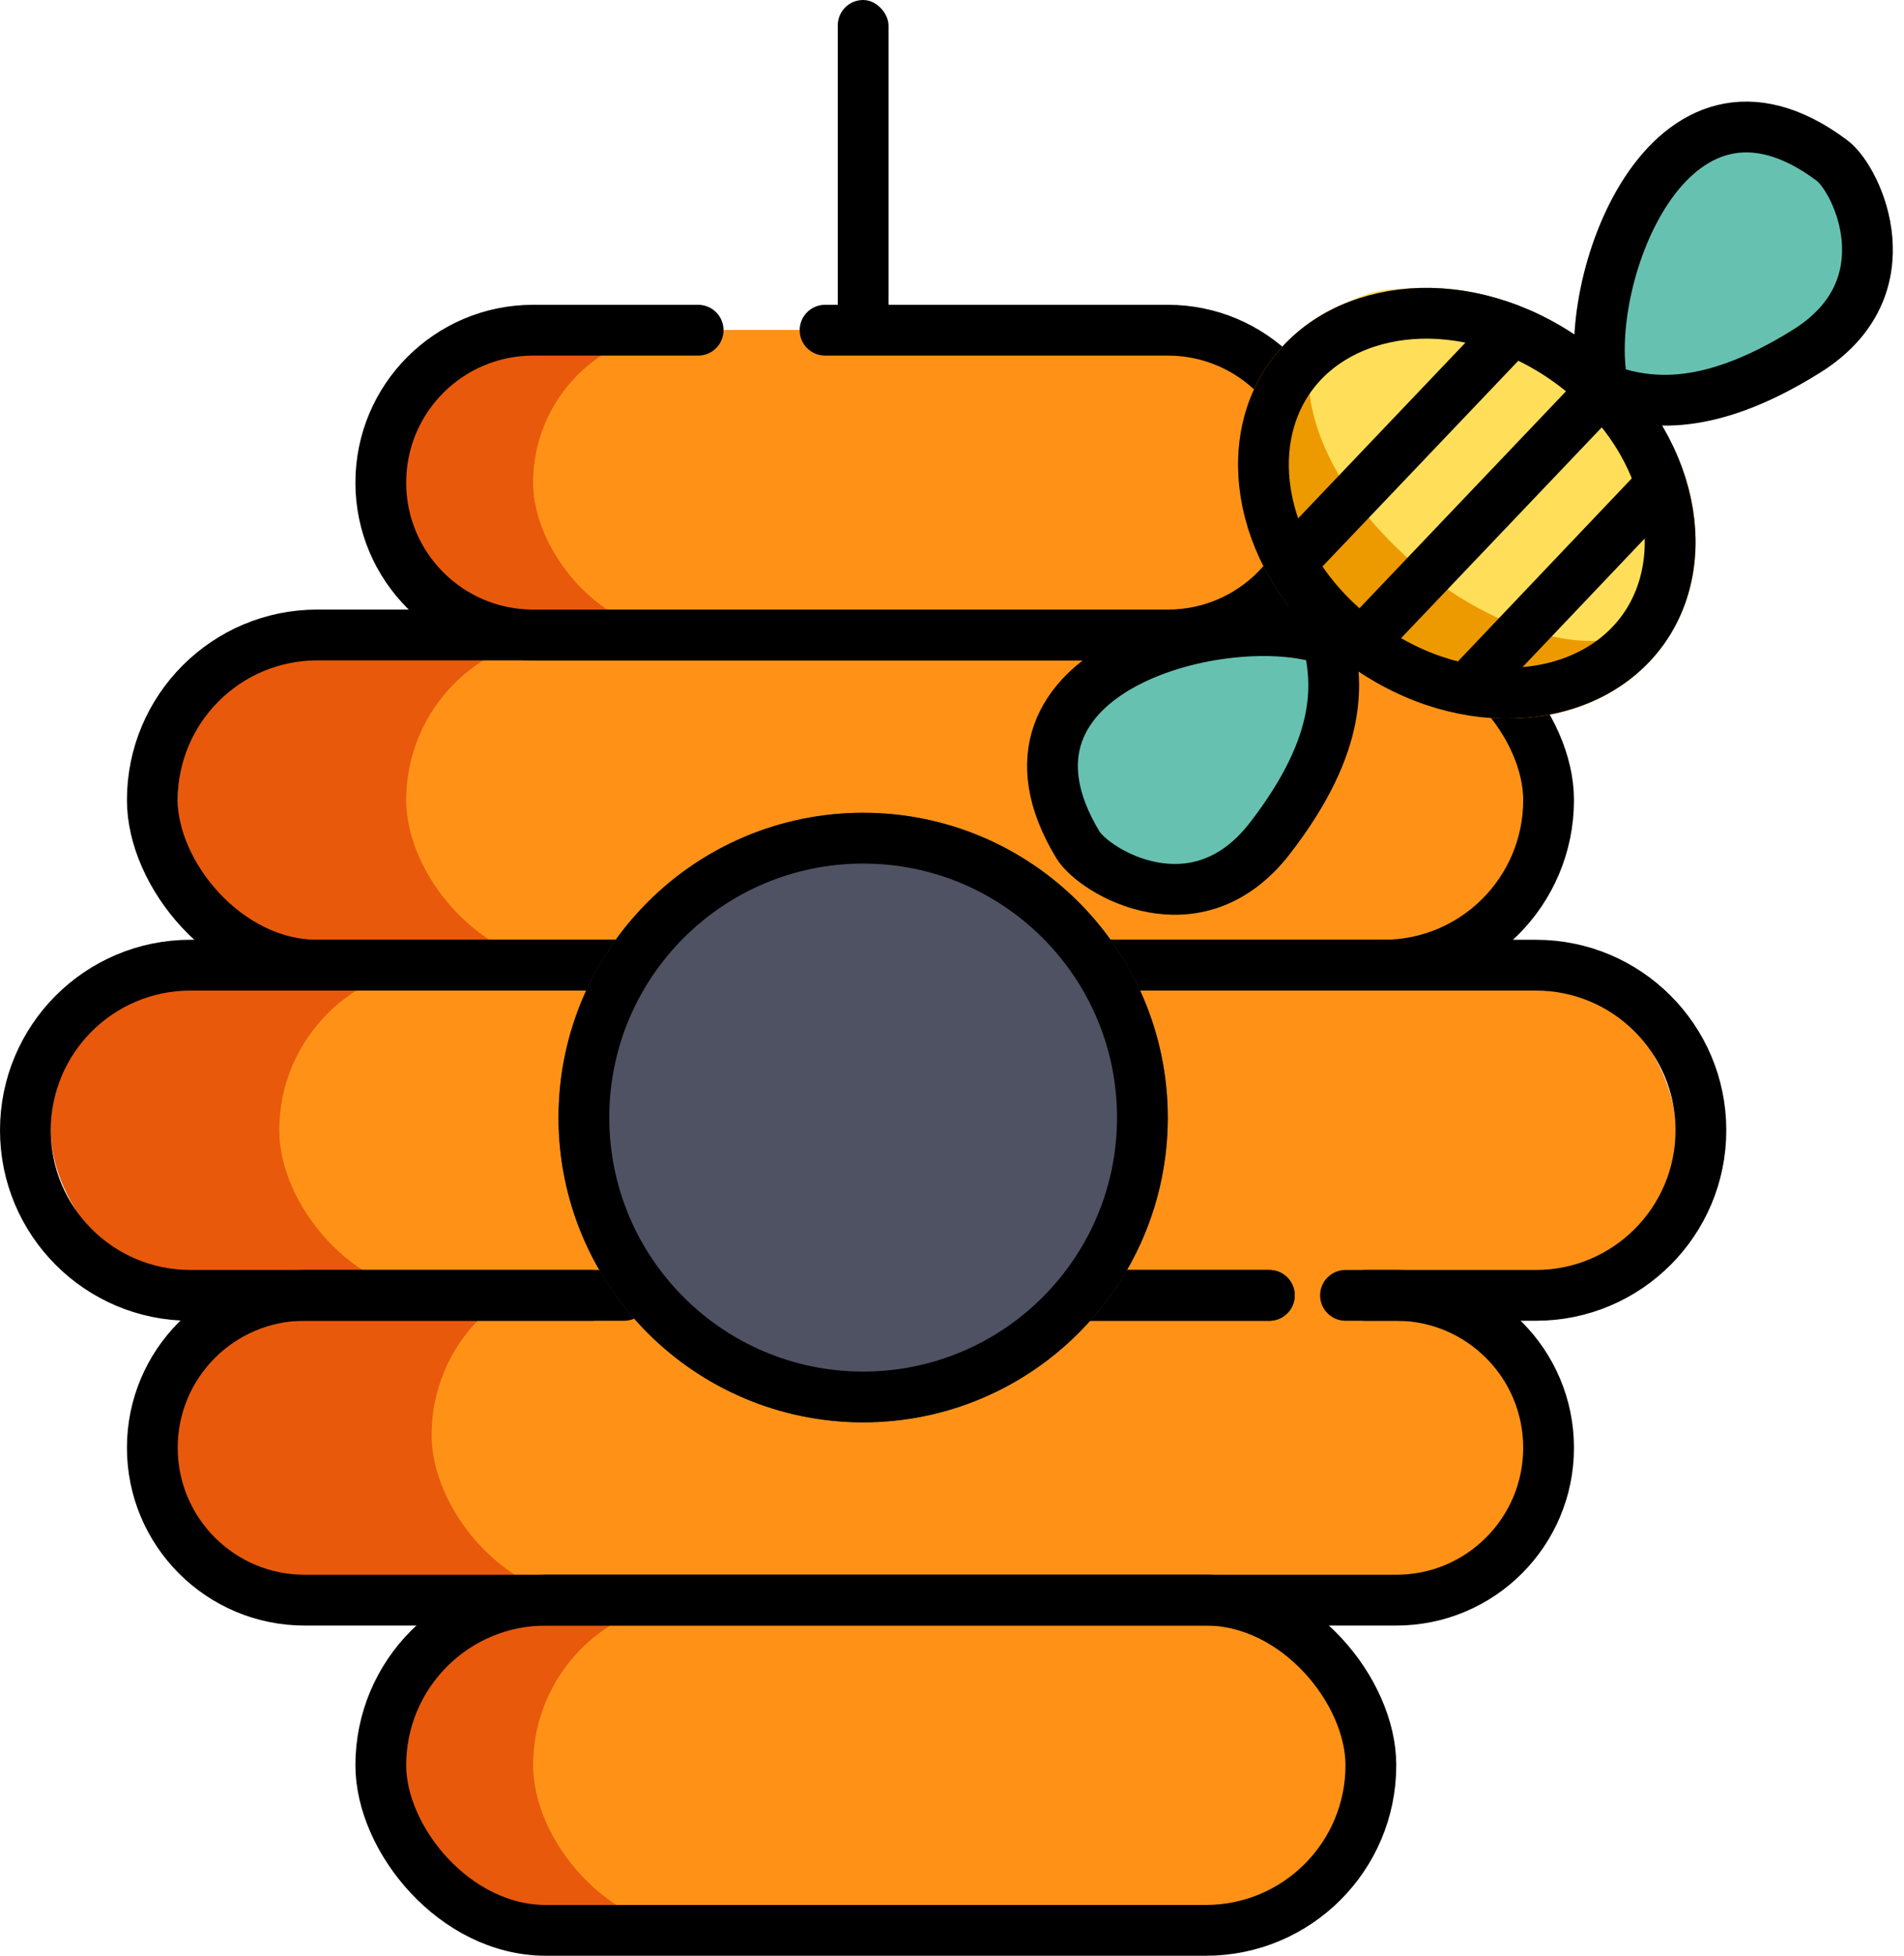 <svg width="75" height="77" viewBox="0 0 75 77" fill="none" xmlns="http://www.w3.org/2000/svg">
<rect x="15" y="63" width="39" height="13" rx="6.5" fill="#E8590C"/>
<rect x="21" y="63" width="33" height="13" rx="6.5" fill="#FF9216"/>
<rect x="6" y="50" width="55" height="13" rx="6.5" fill="#E8590C"/>
<rect x="17" y="50" width="44" height="13" rx="6.5" fill="#FF9216"/>
<rect x="2" y="38" width="64" height="13" rx="6.5" fill="#E8590C"/>
<rect x="11" y="38" width="55" height="13" rx="6.5" fill="#FF9216"/>
<rect x="7" y="25" width="54" height="13" rx="6.5" fill="#E8590C"/>
<rect x="16" y="25" width="45" height="13" rx="6.5" fill="#FF9216"/>
<rect x="15" y="13" width="37" height="12" rx="6" fill="#E8590C"/>
<rect x="21" y="13" width="31" height="12" rx="6" fill="#FF9216"/>
<path d="M27.5 13H21C17.686 13 15 15.686 15 19V19C15 22.314 17.686 25 21 25H46C49.314 25 52 22.314 52 19V19C52 15.686 49.314 13 46 13H32.5" stroke="black" stroke-width="2" stroke-linecap="round"/>
<path d="M24.581 51H12C8.686 51 6 53.686 6 57V57C6 60.314 8.686 63 12 63H55C58.314 63 61 60.314 61 57V57C61 53.686 58.314 51 55 51H53M32.014 51H50" stroke="black" stroke-width="2" stroke-linecap="round"/>
<path d="M23.297 51H7.5C3.91 51 1 48.09 1 44.5V44.5C1 40.91 3.91 38 7.5 38H60.5C64.09 38 67 40.91 67 44.5V44.5C67 48.09 64.09 51 60.5 51H57.4H53.8M32.216 51H50" stroke="black" stroke-width="2" stroke-linecap="round"/>
<rect x="6" y="25" width="55" height="13" rx="6.5" stroke="black" stroke-width="2"/>
<rect x="15" y="63" width="39" height="13" rx="6.5" stroke="black" stroke-width="2"/>
<rect x="33" width="2" height="13" rx="1" fill="black"/>
<circle cx="34" cy="44" r="12" fill="#4F5263"/>
<circle cx="34" cy="44" r="11" stroke="black" stroke-width="2"/>
<ellipse cx="57.778" cy="19.812" rx="9.544" ry="7.876" transform="rotate(35.568 57.778 19.812)" fill="#ED9A00"/>
<ellipse cx="59.038" cy="18.3" rx="8.826" ry="5.127" transform="rotate(40.578 59.038 18.3)" fill="#FFDF59"/>
<path d="M64.728 24.782C62.619 27.732 57.77 28.26 53.778 25.406C49.787 22.552 48.718 17.792 50.828 14.842C52.937 11.893 57.786 11.365 61.778 14.219C65.769 17.073 66.838 21.833 64.728 24.782Z" stroke="black" stroke-width="2"/>
<path d="M51 22L59.293 13.293" stroke="black" stroke-width="2"/>
<path d="M54.207 24.707L62.5 16" stroke="black" stroke-width="2"/>
<path d="M57.57 27.343L65.499 19" stroke="black" stroke-width="2"/>
<path d="M72.169 6.323C65.668 1.447 62.169 11.323 63.169 15.323C64.668 15.823 67.028 16.411 71.168 13.823C75.168 11.323 73.168 7.072 72.169 6.323Z" fill="#67C1B0" stroke="black" stroke-width="2" stroke-linecap="round"/>
<path d="M42.455 33.255C38.255 26.299 48.431 23.806 52.311 25.201C52.658 26.743 53.007 29.149 50.018 33.01C47.13 36.74 43.101 34.324 42.455 33.255Z" fill="#67C1B0" stroke="black" stroke-width="2" stroke-linecap="round"/>
</svg>

